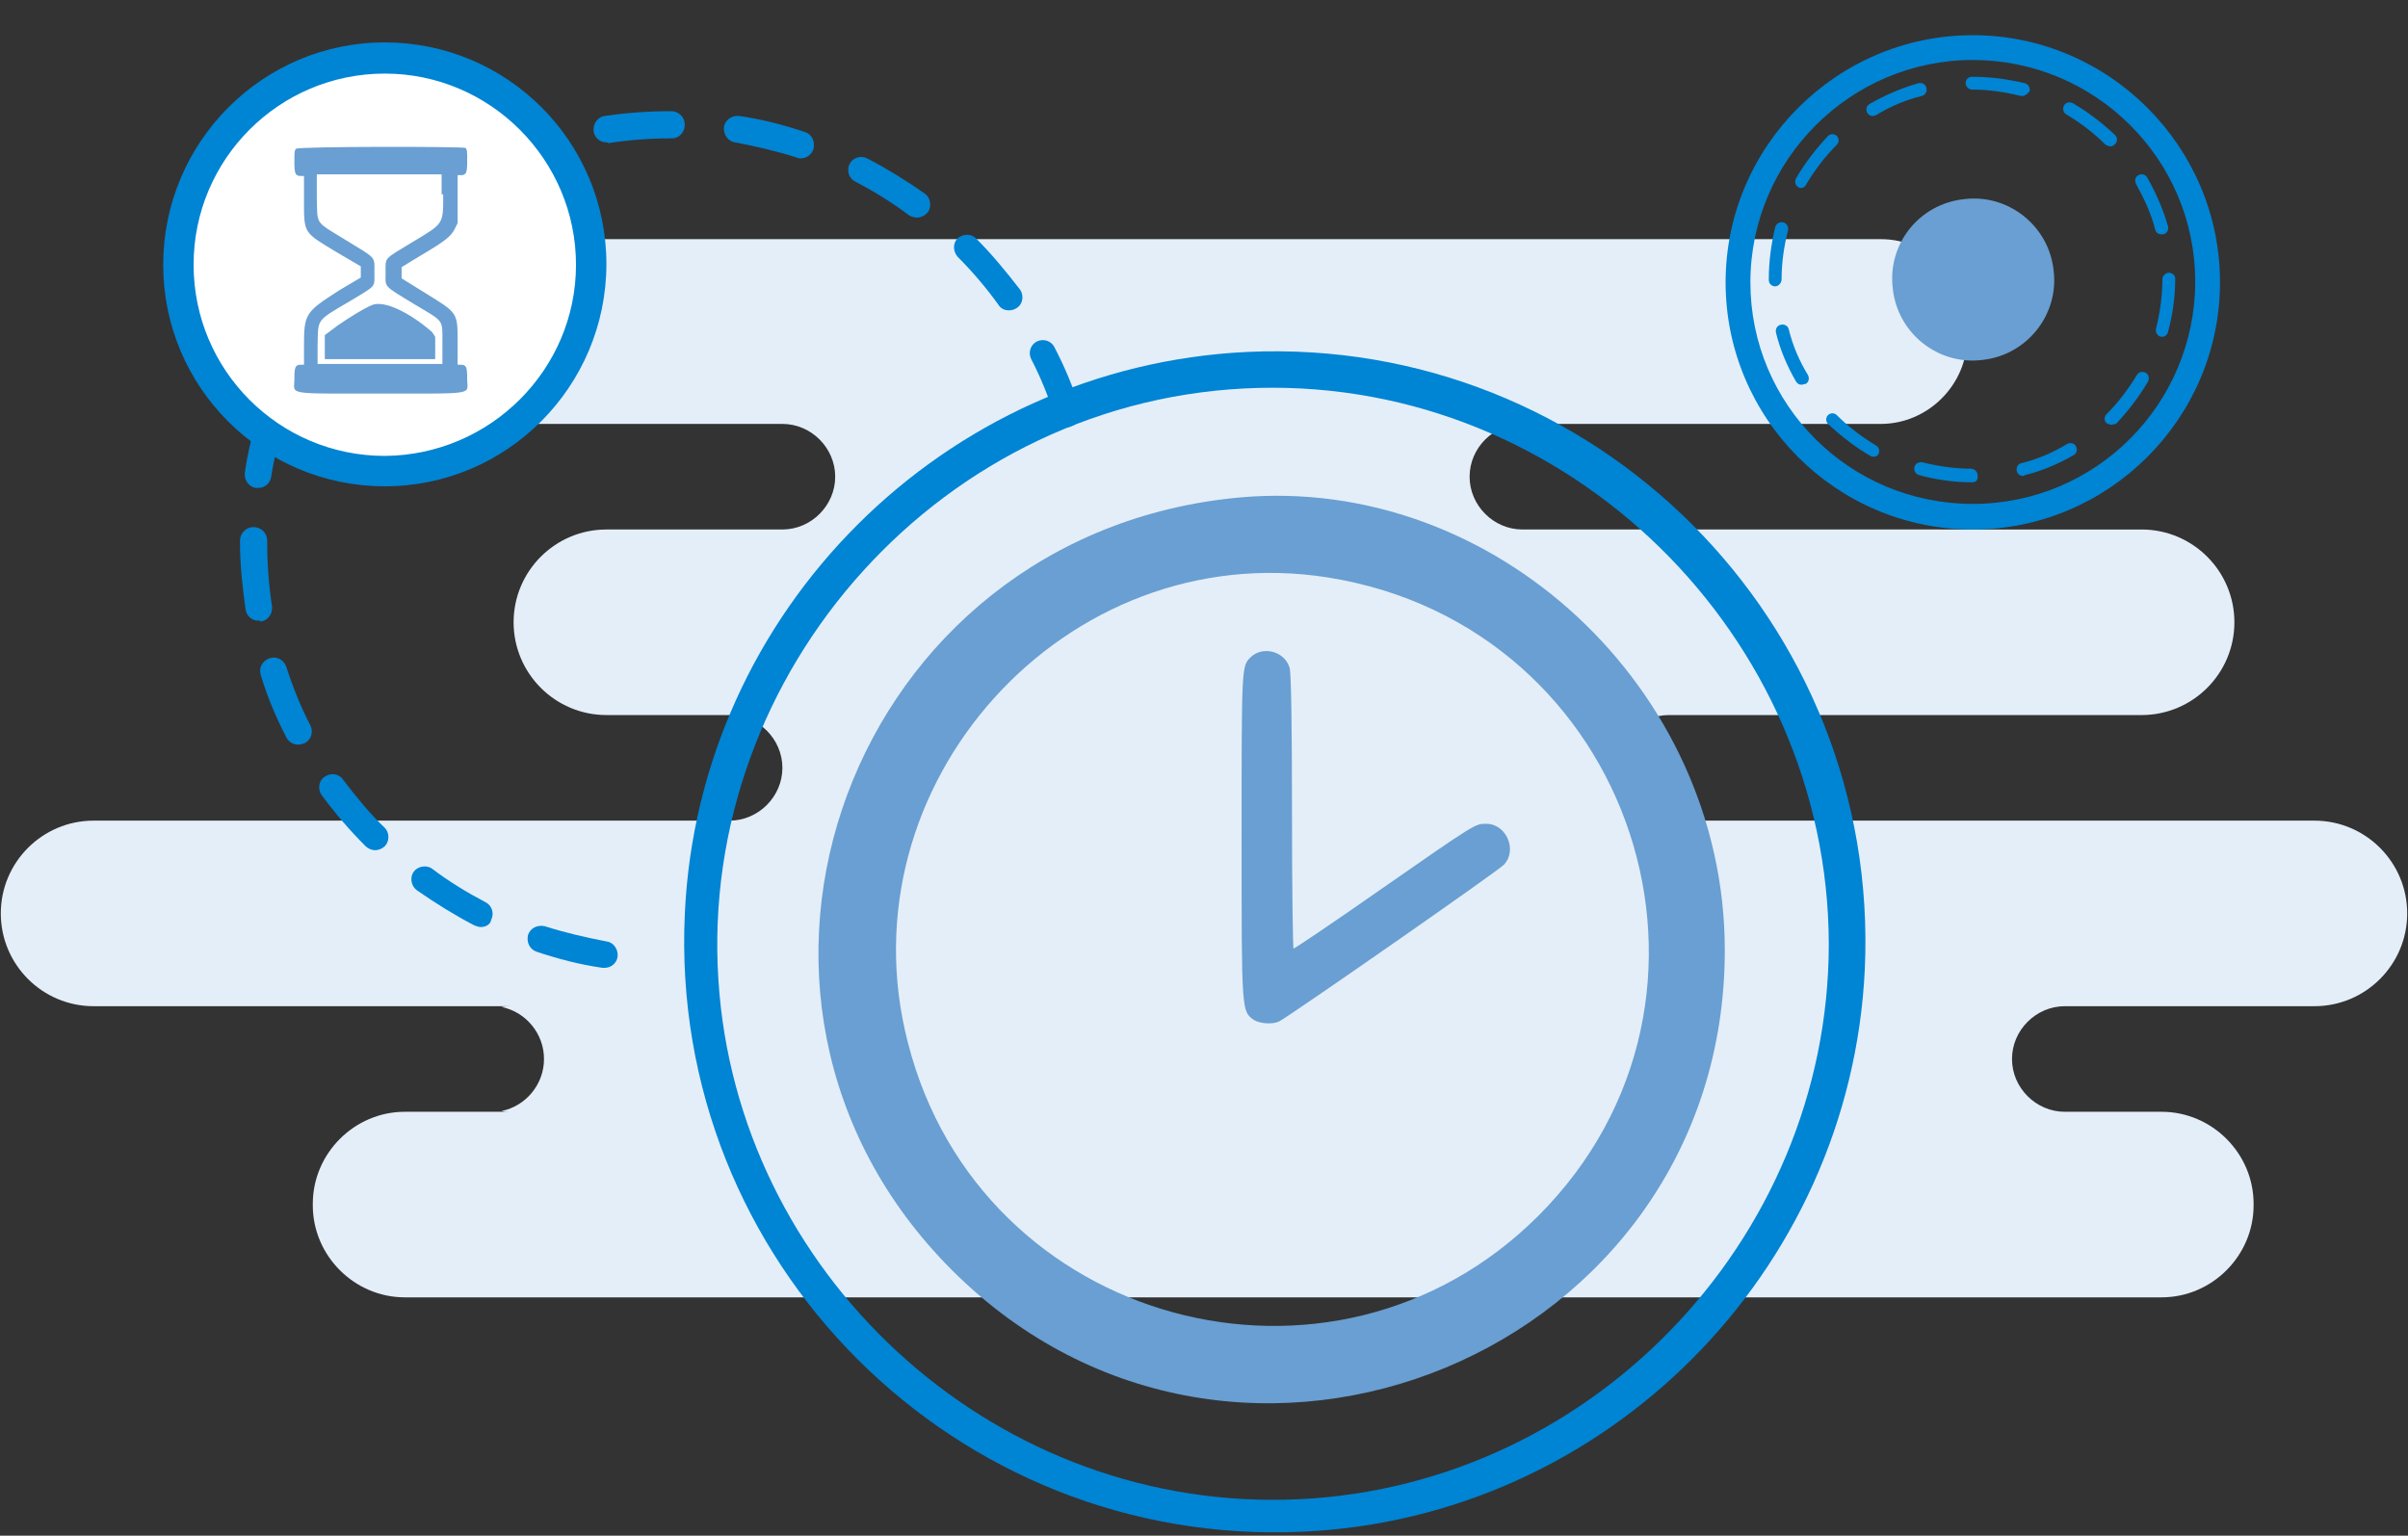 <?xml version="1.0" encoding="utf-8"?>
<!-- Generator: Adobe Illustrator 23.0.0, SVG Export Plug-In . SVG Version: 6.00 Build 0)  -->
<svg version="1.1" id="Слой_1" xmlns="http://www.w3.org/2000/svg" xmlns:xlink="http://www.w3.org/1999/xlink" x="0px" y="0px"
	 viewBox="0 0 301 192" style="enable-background:new 0 0 301 192;" xml:space="preserve">
<rect x="0" y="0" width="301" height="192" fill="#333333" stroke="none"/>
<style type="text/css">
	.st0{fill-rule:evenodd;clip-rule:evenodd;fill:#E4EEF8;}
	.st1{fill-rule:evenodd;clip-rule:evenodd;fill:#0084D4;}
	.st2{fill-rule:evenodd;clip-rule:evenodd;fill:#FFFFFF;}
	.st3{fill-rule:evenodd;clip-rule:evenodd;fill:#699FD2;}
</style>
<g>
	<path class="st0" d="M289.3,102.6H235h-26.4c-3.6,0-6.6-3-6.6-6.6s3-6.6,6.6-6.6H235h32.7c6.4,0,11.6-5.2,11.6-11.6
		s-5.2-11.6-11.6-11.6H230h-39.7c-3.6,0-6.6-3-6.6-6.6s3-6.6,6.6-6.6H230h5.1c5.9,0,10.8-4.9,10.8-10.8v-1.5c0-6-4.9-10.8-10.8-10.8
		H51.7c-5.9,0-10.8,4.9-10.8,10.8v1.5c0,6,4.9,10.8,10.8,10.8h46.1c3.6,0,6.6,3,6.6,6.6s-3,6.6-6.6,6.6h-22
		c-6.4,0-11.6,5.2-11.6,11.6s5.2,11.6,11.6,11.6h15.4c3.6,0,6.6,3,6.6,6.6s-3,6.6-6.6,6.6H36.7h-25c-6.4,0-11.6,5.2-11.6,11.6
		s5.2,11.6,11.6,11.6h49.8H64c-0.4,0-0.9,0-1.3,0.1c3,0.6,5.3,3.3,5.3,6.5s-2.3,5.9-5.3,6.5c0.4,0.1,0.8,0.1,1.3,0.1h-2.5H50.6
		c-6.3,0-11.5,5.2-11.5,11.5v0.2c0,6.3,5.2,11.5,11.5,11.5h219.6c6.3,0,11.5-5.2,11.5-11.5v-0.2c0-6.3-5.2-11.5-11.5-11.5h-12.1
		c-3.6,0-6.6-3-6.6-6.6s3-6.6,6.6-6.6h23.1h8.1c6.4,0,11.6-5.2,11.6-11.6S295.7,102.6,289.3,102.6"/>
	<path class="st1" d="M75.8,17.8c-0.8,0-1.5-0.6-1.6-1.4c-0.1-0.9,0.5-1.8,1.4-1.9c2.7-0.4,5.5-0.6,8.3-0.6c0.9,0,1.7,0.7,1.7,1.7
		c0,0.9-0.7,1.7-1.6,1.7h-0.2c-2.6,0-5.2,0.2-7.8,0.6C76,17.8,75.9,17.8,75.8,17.8 M100.1,19.8c-0.2,0-0.3,0-0.5-0.1
		c-2.5-0.8-5.1-1.4-7.7-1.9c-0.9-0.1-1.5-1-1.4-1.9s1-1.5,1.9-1.4c2.8,0.4,5.5,1.1,8.2,2c0.9,0.3,1.3,1.2,1.1,2.1
		C101.5,19.3,100.8,19.8,100.1,19.8 M60.3,22.8c-0.6,0-1.2-0.3-1.5-0.9c-0.4-0.8-0.1-1.8,0.7-2.2c2.5-1.3,5.1-2.4,7.8-3.2
		c0.9-0.3,1.8,0.2,2.1,1.1c0.3,0.9-0.2,1.8-1.1,2.1c-2.5,0.8-5,1.8-7.3,3C60.8,22.7,60.5,22.8,60.3,22.8 M114.6,27.2
		c-0.3,0-0.7-0.1-1-0.3c-2.1-1.6-4.4-3-6.7-4.2c-0.8-0.4-1.1-1.4-0.7-2.2c0.4-0.8,1.4-1.1,2.2-0.7c2.5,1.3,4.9,2.8,7.2,4.4
		c0.7,0.5,0.9,1.6,0.4,2.3C115.6,27,115.1,27.2,114.6,27.2 M47,32.4c-0.4,0-0.9-0.2-1.2-0.5c-0.6-0.7-0.6-1.7,0-2.3
		c2-2,4.2-3.8,6.4-5.5c0.7-0.5,1.8-0.4,2.3,0.4c0.5,0.7,0.4,1.8-0.4,2.3c-2.1,1.5-4.2,3.3-6,5.1C47.9,32.2,47.5,32.4,47,32.4
		 M126.1,38.8c-0.5,0-1-0.2-1.3-0.7c-1.5-2.1-3.3-4.2-5.1-6c-0.6-0.7-0.6-1.7,0-2.3c0.7-0.6,1.7-0.6,2.3,0c2,2,3.8,4.2,5.5,6.4
		c0.5,0.7,0.4,1.8-0.4,2.3C126.8,38.7,126.5,38.8,126.1,38.8 M37.4,45.5c-0.3,0-0.5-0.1-0.8-0.2c-0.8-0.4-1.1-1.4-0.7-2.2
		c1.3-2.5,2.8-4.9,4.4-7.2c0.5-0.7,1.6-0.9,2.3-0.4s0.9,1.6,0.4,2.3c-1.6,2.1-3,4.4-4.2,6.7C38.6,45.2,38,45.5,37.4,45.5
		 M133.5,53.4c-0.7,0-1.4-0.4-1.6-1.2c-0.8-2.5-1.8-5-3-7.3c-0.4-0.8-0.1-1.8,0.7-2.2s1.8-0.1,2.2,0.7c1.3,2.5,2.4,5.1,3.2,7.8
		c0.3,0.9-0.2,1.8-1.1,2.1C133.9,53.3,133.7,53.4,133.5,53.4 M32.3,61c-0.1,0-0.2,0-0.3,0c-0.9-0.1-1.5-1-1.4-1.9
		c0.4-2.8,1.1-5.5,2-8.2c0.3-0.9,1.2-1.4,2.1-1.1c0.9,0.3,1.3,1.2,1.1,2.1c-0.8,2.5-1.5,5.1-1.9,7.7C33.8,60.4,33.1,61,32.3,61
		 M32.3,77.6c-0.8,0-1.5-0.6-1.6-1.4c-0.4-2.8-0.7-5.6-0.7-8.4v-0.2c0-0.9,0.7-1.7,1.7-1.7c0.9,0,1.7,0.7,1.7,1.7v0.3
		c0,2.6,0.2,5.3,0.6,7.9c0.1,0.9-0.5,1.8-1.4,1.9C32.4,77.5,32.3,77.6,32.3,77.6 M37.3,93.1c-0.6,0-1.2-0.3-1.5-0.9
		c-1.3-2.5-2.4-5.1-3.2-7.8c-0.3-0.9,0.2-1.8,1.1-2.1s1.8,0.2,2.1,1.1c0.8,2.5,1.8,5,3,7.3c0.4,0.8,0.1,1.8-0.7,2.2
		C37.8,93,37.6,93.1,37.3,93.1 M46.9,106.3c-0.4,0-0.9-0.2-1.2-0.5c-2-2-3.8-4.1-5.5-6.4c-0.5-0.7-0.4-1.8,0.4-2.3
		c0.7-0.5,1.8-0.4,2.3,0.4c1.6,2.1,3.3,4.2,5.2,6c0.6,0.6,0.6,1.7,0,2.3C47.8,106.1,47.3,106.3,46.9,106.3 M60.1,115.9
		c-0.3,0-0.5-0.1-0.8-0.2c-2.5-1.3-4.9-2.8-7.2-4.4c-0.7-0.5-0.9-1.6-0.4-2.3c0.5-0.7,1.6-0.9,2.3-0.4c2.1,1.6,4.4,3,6.7,4.2
		c0.8,0.4,1.1,1.4,0.7,2.2C61.3,115.6,60.7,115.9,60.1,115.9 M75.6,121c-0.1,0-0.2,0-0.3,0c-2.8-0.4-5.5-1.1-8.2-2
		c-0.9-0.3-1.3-1.2-1.1-2.1c0.3-0.9,1.2-1.3,2.1-1.1c2.5,0.8,5.1,1.4,7.7,1.9c0.9,0.1,1.5,1,1.4,1.9C77.1,120.4,76.4,121,75.6,121"
		/>
	<path class="st2" d="M22.5,32c0,14.1,11.5,25.6,25.6,25.6S73.7,46.1,73.7,32S62.2,6.4,48.1,6.4S22.5,17.9,22.5,32"/>
	<path class="st1" d="M48.1,9.2c-13.2,0-23.9,10.7-23.9,23.9S34.9,57,48.1,57C61.3,56.9,72,46.2,72,33.1S61.3,9.2,48.1,9.2
		 M48.1,60.8c-15.3,0-27.7-12.4-27.7-27.7S32.8,5.3,48.1,5.3S75.8,17.7,75.8,33S63.4,60.8,48.1,60.8"/>
	<path class="st1" d="M162.8,191.5c-43.4,2-79.2-33.8-77.2-77.2C87.3,76.4,118,45.8,155.9,44c43.4-2,79.2,33.8,77.2,77.2
		C231.3,159.1,200.7,189.8,162.8,191.5z M157.3,48.5c-39.4,1-70,35.5-67.5,74c2.3,36.4,33.6,65.8,70.8,65c37.6-0.8,68-32.2,68-69.5
		C228.5,79.5,196.1,47.5,157.3,48.5z"/>
	<g id="svgg">
		<path id="path0" class="st3" d="M154.9,62.2c-48.6,4.5-70.1,62.4-35.9,96.6c35.6,35.6,96.6,10.3,96.6-40
			C215.6,86.1,186.8,59.3,154.9,62.2 M166,72.2c38.3,6.1,53.5,52.6,26.3,79.8c-25.7,25.7-69.8,13.7-78.8-21.6
			C105.1,98.1,133.2,67,166,72.2 M156.3,82.2c-1.1,1.1-1.1,1.1-1.1,22.7s0,21.5,1.5,22.6c0.8,0.5,2.4,0.6,3.2,0.2
			c1.5-0.8,27.5-18.9,28.1-19.6c1.7-1.8,0.3-5.1-2.2-5.1c-1.4,0-1-0.3-13.5,8.4c-5.7,4-10.5,7.2-10.6,7.2s-0.2-7.7-0.2-17.2
			c0-10-0.1-17.5-0.3-17.9C160.6,81.4,157.8,80.7,156.3,82.2"/>
	</g>
	<path class="st1" d="M246.6,7.5c-15.3,0-27.8,12.5-27.8,27.8S231.2,63,246.6,63s27.8-12.5,27.8-27.8S261.9,7.5,246.6,7.5
		 M246.6,66.2c-17.1,0-30.9-13.9-30.9-30.9s13.9-30.9,30.9-30.9s30.9,13.9,30.9,30.9S263.6,66.2,246.6,66.2"/>
	<path class="st1" d="M252.8,12c-0.1,0-0.1,0-0.2,0c-2-0.5-4-0.8-6.1-0.8c-0.4,0-0.8-0.4-0.8-0.8c0-0.4,0.3-0.8,0.8-0.8h0.1
		c2.2,0,4.4,0.3,6.5,0.8c0.4,0.1,0.7,0.5,0.6,1C253.5,11.7,253.1,12,252.8,12 M234.1,14.5c-0.3,0-0.5-0.1-0.7-0.4
		c-0.2-0.4-0.1-0.9,0.3-1.1c1.9-1.1,4-2,6.1-2.6c0.4-0.1,0.9,0.1,1,0.6c0.1,0.4-0.1,0.9-0.6,1c-2,0.5-3.9,1.3-5.7,2.4
		C234.4,14.4,234.3,14.5,234.1,14.5 M263.8,18.3c-0.2,0-0.4-0.1-0.6-0.2c-1.5-1.5-3.1-2.7-4.9-3.8c-0.4-0.2-0.5-0.7-0.3-1.1
		c0.2-0.4,0.7-0.5,1.1-0.3c1.9,1.1,3.7,2.5,5.3,4c0.3,0.3,0.3,0.8,0,1.1C264.2,18.2,264,18.3,263.8,18.3 M225.2,23.5
		c-0.1,0-0.3,0-0.4-0.1c-0.4-0.2-0.5-0.7-0.3-1.1c1.1-1.9,2.5-3.7,4-5.3c0.3-0.3,0.8-0.3,1.1,0s0.3,0.8,0,1.1
		c-1.5,1.5-2.7,3.1-3.8,4.9C225.7,23.3,225.4,23.5,225.2,23.5 M270.2,29.3c-0.4,0-0.7-0.2-0.8-0.6c-0.5-2-1.4-3.9-2.4-5.7
		c-0.2-0.4-0.1-0.9,0.3-1.1s0.9-0.1,1.1,0.3c1.1,1.9,2,4,2.6,6.1c0.1,0.4-0.1,0.9-0.6,1C270.4,29.3,270.3,29.3,270.2,29.3
		 M221.9,35.8c-0.4,0-0.8-0.3-0.8-0.8v-0.1c0-2.2,0.3-4.4,0.8-6.5c0.1-0.4,0.5-0.7,1-0.6c0.4,0.1,0.7,0.5,0.6,1
		c-0.5,2-0.8,4-0.8,6.1C222.7,35.4,222.3,35.8,221.9,35.8 M270.3,42.1c-0.1,0-0.1,0-0.2,0c-0.4-0.1-0.7-0.5-0.6-1
		c0.5-2,0.8-4.1,0.8-6.2c0-0.4,0.4-0.8,0.8-0.8s0.8,0.3,0.8,0.7v0.1c0,2.2-0.3,4.4-0.9,6.6C270.9,41.9,270.6,42.1,270.3,42.1
		 M225.2,48.1c-0.3,0-0.5-0.1-0.7-0.4c-1.1-1.9-2-4-2.5-6.1c-0.1-0.4,0.1-0.9,0.6-1c0.4-0.1,0.9,0.1,1,0.6c0.5,2,1.3,3.9,2.4,5.7
		c0.2,0.4,0.1,0.9-0.3,1.1C225.5,48,225.4,48.1,225.2,48.1 M263.9,53.1c-0.2,0-0.4-0.1-0.6-0.2c-0.3-0.3-0.3-0.8,0-1.1
		c1.5-1.5,2.7-3.1,3.8-4.9c0.2-0.4,0.7-0.5,1.1-0.3s0.5,0.7,0.3,1.1c-1.1,1.9-2.5,3.7-4,5.3C264.3,53,264.1,53.1,263.9,53.1
		 M234.2,57.1c-0.1,0-0.3,0-0.4-0.1c-1.9-1.1-3.7-2.5-5.3-4c-0.3-0.3-0.3-0.8,0-1.1s0.8-0.3,1.1,0c1.5,1.5,3.1,2.7,4.9,3.8
		c0.4,0.2,0.5,0.7,0.3,1.1C234.8,56.9,234.5,57.1,234.2,57.1 M252.9,59.5c-0.4,0-0.7-0.2-0.8-0.6c-0.1-0.4,0.1-0.9,0.6-1
		c2-0.5,3.9-1.3,5.7-2.4c0.4-0.2,0.9-0.1,1.1,0.3c0.2,0.4,0.1,0.9-0.3,1.1c-1.9,1.1-4,2-6.1,2.5C253,59.5,253,59.5,252.9,59.5
		 M246.5,60.3L246.5,60.3c-2.2,0-4.4-0.3-6.6-0.9c-0.4-0.1-0.7-0.5-0.6-1c0.1-0.4,0.5-0.7,1-0.6c2,0.5,4.1,0.8,6.1,0.8
		c0.4,0,0.8,0.4,0.8,0.8C247.3,60,247,60.3,246.5,60.3"/>
	<path class="st3" d="M236.6,36.1c0.6,5.6,5.7,9.6,11.2,8.9c5.6-0.6,9.6-5.7,8.9-11.2c-0.6-5.6-5.7-9.6-11.2-8.9
		C239.9,25.5,235.9,30.5,236.6,36.1"/>
</g>
<g id="svgg_1_">
	<path id="path0_1_" class="st3" d="M37,18.6c-0.2,0.2-0.2,0.5-0.2,1.6c0,1.5,0.1,1.8,0.8,1.8H38v2.9c0,4.4-0.1,4.1,4.2,6.7l2.9,1.7
		l0,0.7l0,0.7l-2.7,1.6C38.2,39,38,39.2,38,43.2v2.4h-0.4c-0.7,0-0.8,0.3-0.8,1.8c0,2-1.3,1.8,10.8,1.8s10.8,0.2,10.8-1.8
		c0-1.5-0.1-1.8-0.8-1.8h-0.4l0-2.6c0-4,0.1-3.8-4.1-6.4l-2.9-1.8l0-0.7l0-0.7l2.3-1.4c3.2-1.9,3.8-2.4,4.3-3.3l0.4-0.8l0-3l0-3h0.4
		c0.7,0,0.8-0.3,0.8-1.8c0-1.1,0-1.4-0.2-1.6C57.9,18.3,37.3,18.3,37,18.6 M55.4,24.3c0,3.8,0.1,3.6-3.9,6c-3.6,2.2-3.3,1.8-3.3,3.8
		c0,1.9-0.4,1.5,3.7,4c3.7,2.2,3.4,1.8,3.4,4.9l0,2.5h-7.8h-7.8l0-2.4c0.1-3.3-0.3-2.9,4.3-5.6c3.1-1.9,2.8-1.5,2.8-3.5
		c0-2,0.3-1.6-3.6-4c-3.9-2.4-3.5-1.8-3.6-5.3l0-2.9h7.8h7.8V24.3 M46.6,38.1c-1,0.4-2.5,1.3-4.4,2.6l-1.6,1.2v1.5v1.5l6.9,0l6.9,0
		l0-1.4l0-1.4L54,41.5C51.1,39,48.1,37.6,46.6,38.1"/>
</g>
</svg>
